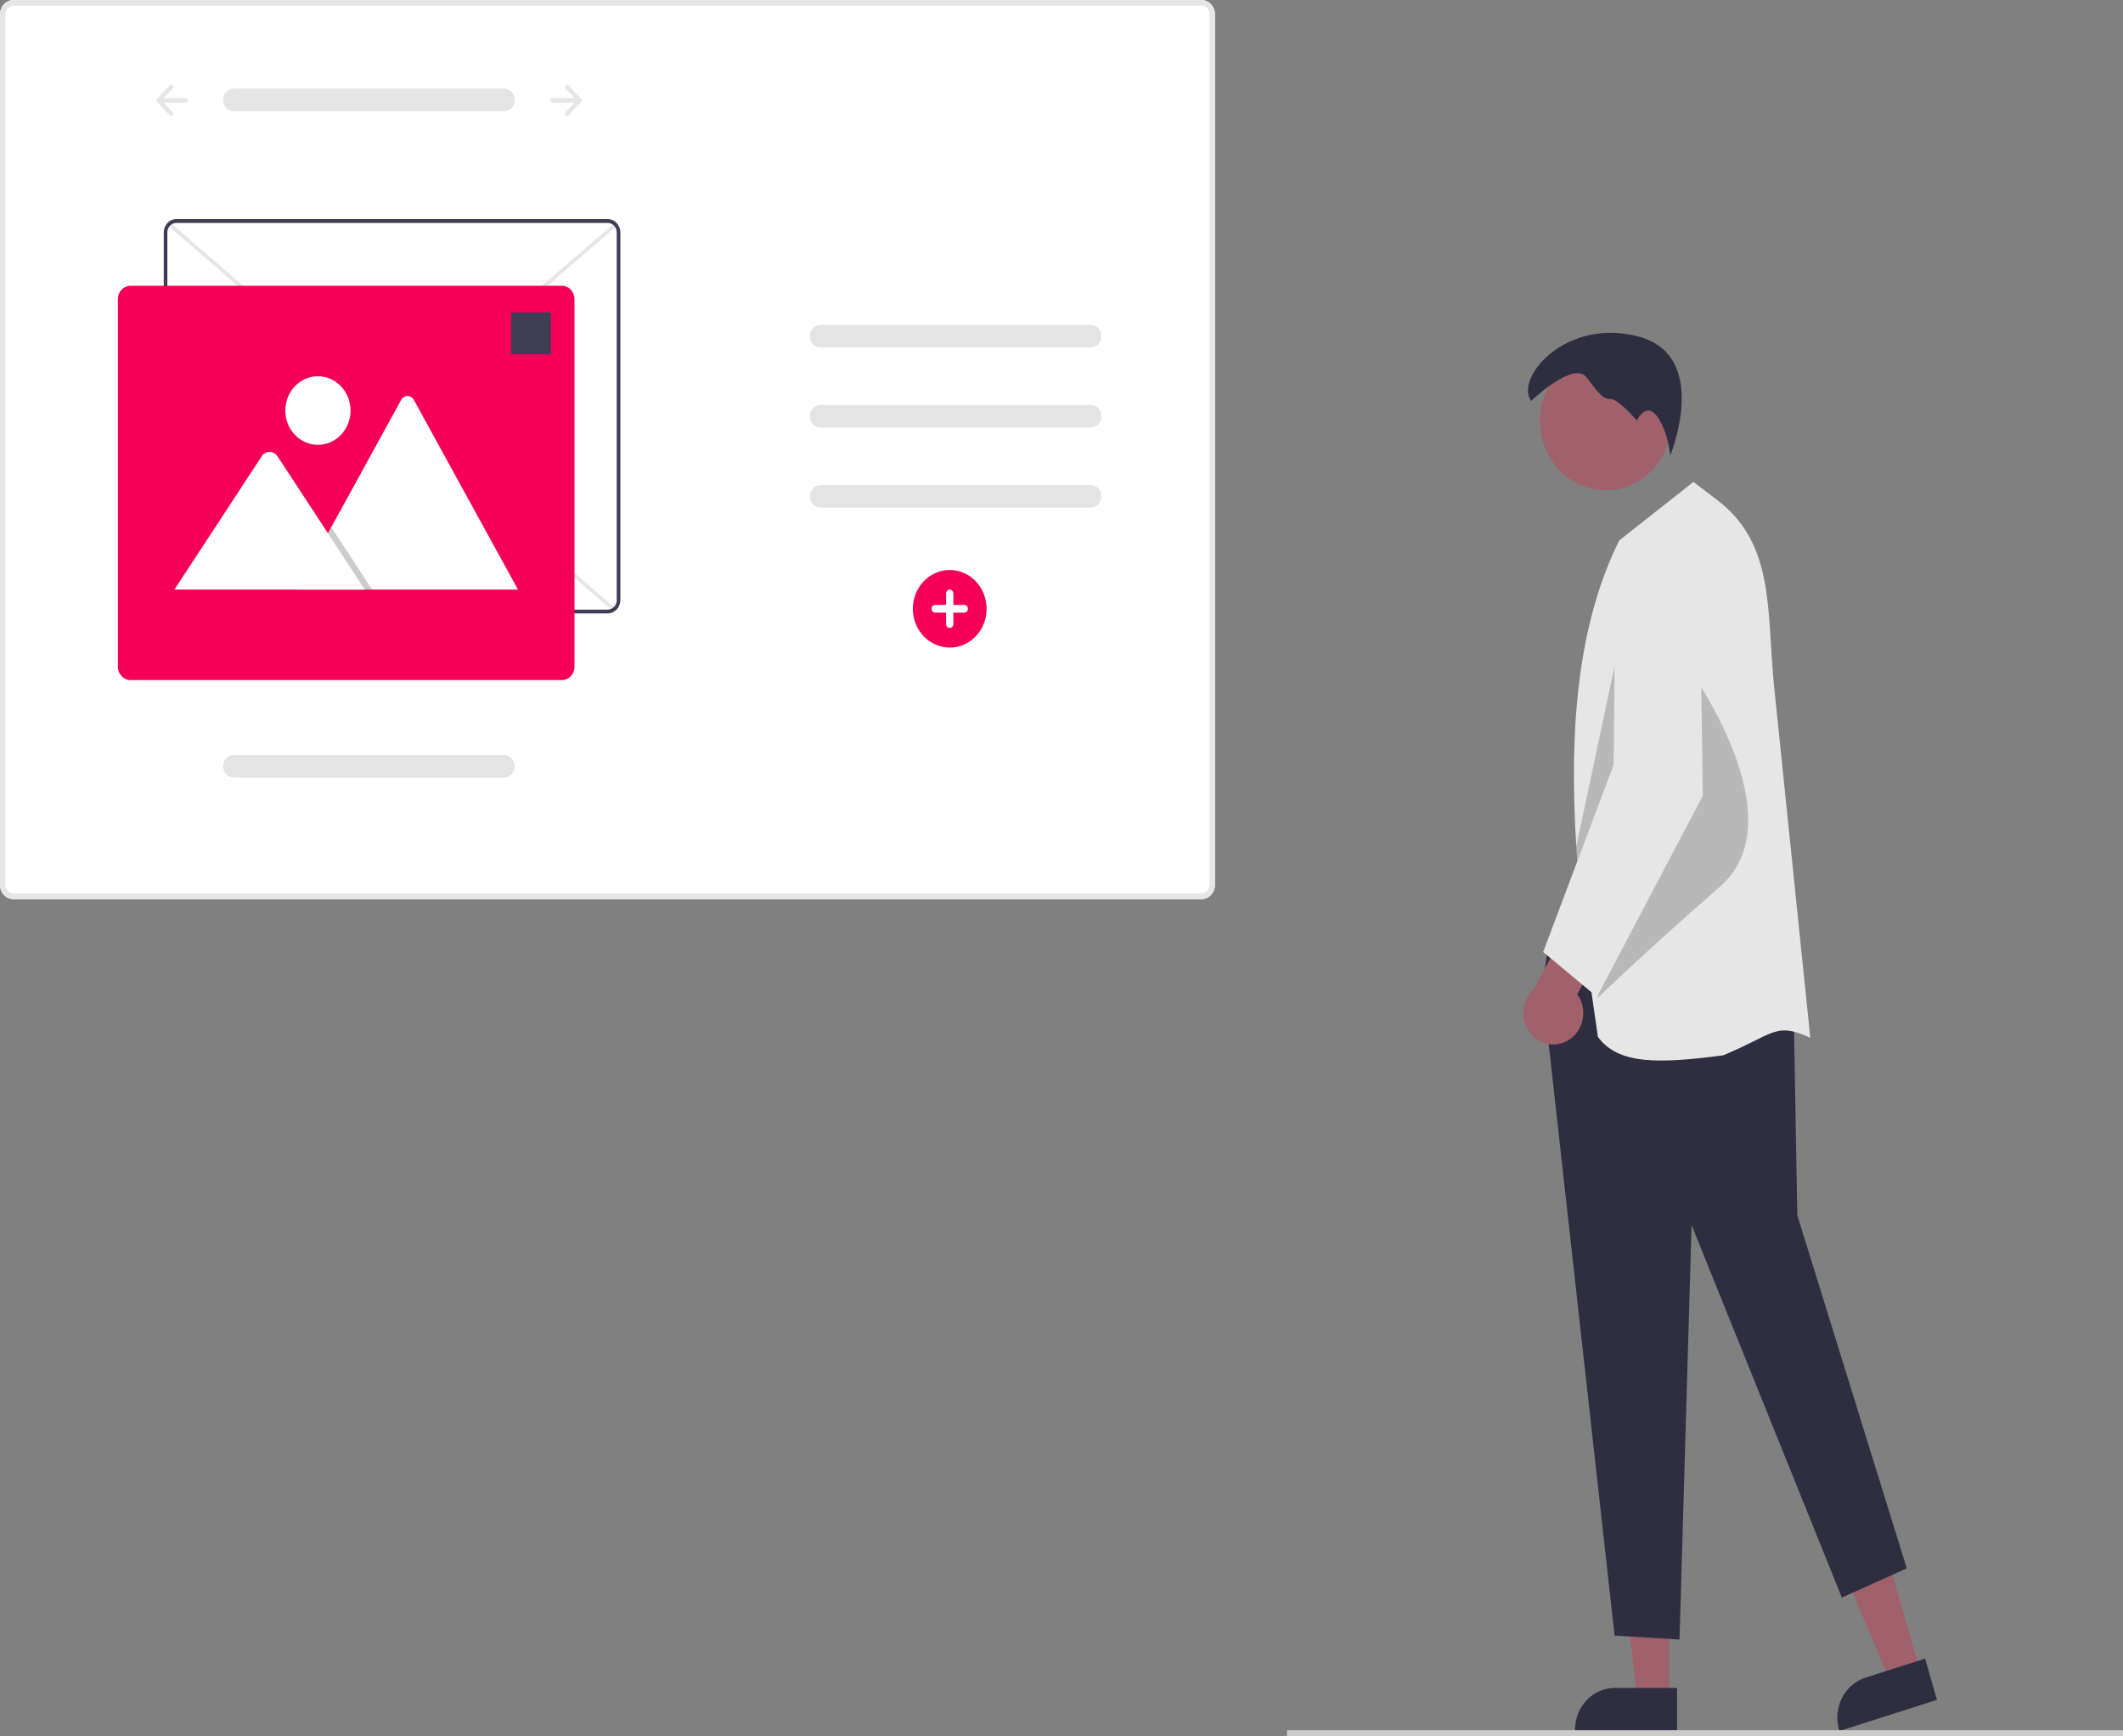 <svg width="203" height="166" viewBox="0 0 203 166" fill="none" xmlns="http://www.w3.org/2000/svg">
<rect x="0" y="0" width="203" height="166" fill="#808080" stroke="none"/>
<g clip-path="url(#clip0_1133_2724)">
<path d="M0 84.602V1.366C0 1.004 0.137 0.657 0.381 0.401C0.625 0.144 0.955 0 1.299 7.62939e-06H114.872C115.217 0 115.547 0.144 115.791 0.401C116.034 0.657 116.172 1.004 116.172 1.366V84.602C116.172 84.964 116.034 85.312 115.791 85.568C115.547 85.824 115.217 85.968 114.872 85.968H1.299C0.955 85.968 0.625 85.824 0.381 85.568C0.137 85.312 0 84.964 0 84.602Z" fill="white"/>
<path d="M0 84.602V1.366C0 1.004 0.137 0.657 0.381 0.401C0.625 0.144 0.955 0 1.299 7.62939e-06H114.872C115.217 0 115.547 0.144 115.791 0.401C116.034 0.657 116.172 1.004 116.172 1.366V84.602C116.172 84.964 116.034 85.312 115.791 85.568C115.547 85.824 115.217 85.968 114.872 85.968H1.299C0.955 85.968 0.625 85.824 0.381 85.568C0.137 85.312 0 84.964 0 84.602ZM1.299 0.546C1.093 0.547 0.895 0.633 0.748 0.787C0.602 0.94 0.52 1.149 0.52 1.366V84.602C0.52 84.82 0.602 85.028 0.748 85.181C0.895 85.335 1.093 85.421 1.299 85.422H114.872C115.079 85.421 115.277 85.335 115.423 85.181C115.57 85.028 115.652 84.82 115.652 84.602V1.366C115.652 1.149 115.57 0.94 115.423 0.787C115.277 0.633 115.079 0.547 114.872 0.546L1.299 0.546Z" fill="#E6E6E6"/>
<path d="M48.205 8.469C48.475 8.474 48.733 8.59 48.922 8.792C49.112 8.995 49.218 9.268 49.218 9.552C49.218 9.836 49.112 10.109 48.922 10.312C48.733 10.514 48.475 10.63 48.205 10.635H22.374C22.239 10.637 22.105 10.612 21.979 10.559C21.853 10.507 21.738 10.429 21.641 10.33C21.544 10.232 21.466 10.113 21.412 9.983C21.358 9.852 21.329 9.712 21.327 9.57C21.325 9.428 21.349 9.286 21.399 9.154C21.449 9.022 21.523 8.901 21.617 8.799C21.711 8.697 21.823 8.615 21.948 8.558C22.072 8.502 22.205 8.471 22.341 8.469C22.352 8.469 22.363 8.469 22.374 8.469H48.205Z" fill="#E4E4E4"/>
<path d="M16.517 8.167C16.535 8.187 16.55 8.211 16.561 8.237C16.571 8.262 16.576 8.29 16.576 8.318C16.576 8.346 16.571 8.374 16.561 8.4C16.55 8.426 16.535 8.449 16.517 8.469L15.646 9.384H17.792C17.846 9.384 17.897 9.406 17.935 9.446C17.973 9.486 17.995 9.54 17.995 9.596C17.995 9.653 17.974 9.707 17.936 9.747C17.898 9.787 17.847 9.81 17.793 9.81H15.646L16.517 10.725C16.535 10.745 16.55 10.768 16.561 10.794C16.571 10.82 16.576 10.847 16.576 10.875C16.576 10.903 16.571 10.931 16.561 10.957C16.55 10.983 16.536 11.006 16.517 11.026C16.498 11.046 16.476 11.062 16.451 11.072C16.427 11.083 16.4 11.089 16.373 11.089C16.347 11.089 16.32 11.083 16.296 11.073C16.271 11.062 16.249 11.046 16.23 11.026L16.23 11.026L15.014 9.747C14.995 9.728 14.98 9.704 14.97 9.678C14.959 9.652 14.954 9.625 14.954 9.597C14.954 9.569 14.959 9.541 14.97 9.515C14.98 9.489 14.995 9.466 15.014 9.446L16.23 8.167C16.268 8.127 16.319 8.105 16.373 8.105C16.427 8.105 16.479 8.127 16.517 8.167Z" fill="#E6E6E6"/>
<path d="M54.073 8.167C54.054 8.187 54.039 8.211 54.029 8.237C54.019 8.262 54.014 8.29 54.014 8.318C54.014 8.346 54.019 8.374 54.029 8.4C54.039 8.426 54.054 8.449 54.073 8.469L54.944 9.384H52.797C52.771 9.384 52.744 9.389 52.72 9.4C52.695 9.41 52.673 9.426 52.654 9.446C52.635 9.465 52.62 9.489 52.609 9.515C52.599 9.541 52.594 9.568 52.594 9.596C52.594 9.624 52.599 9.652 52.609 9.678C52.619 9.704 52.634 9.728 52.653 9.747C52.672 9.767 52.694 9.783 52.719 9.794C52.743 9.804 52.77 9.81 52.797 9.81H54.944L54.073 10.725C54.035 10.765 54.014 10.819 54.014 10.875C54.014 10.932 54.035 10.986 54.073 11.026C54.111 11.066 54.163 11.089 54.216 11.089C54.27 11.089 54.322 11.066 54.36 11.026L54.36 11.026L55.576 9.747C55.595 9.728 55.61 9.704 55.62 9.678C55.63 9.652 55.636 9.625 55.636 9.597C55.636 9.569 55.63 9.541 55.62 9.515C55.61 9.489 55.595 9.466 55.576 9.446L54.36 8.167C54.322 8.127 54.27 8.105 54.217 8.105C54.163 8.105 54.111 8.127 54.073 8.167Z" fill="#E6E6E6"/>
<path d="M48.205 72.175C48.475 72.18 48.733 72.296 48.922 72.499C49.112 72.701 49.218 72.974 49.218 73.258C49.218 73.542 49.112 73.815 48.922 74.018C48.733 74.22 48.475 74.337 48.205 74.341H22.374C22.239 74.344 22.105 74.318 21.979 74.266C21.853 74.213 21.738 74.135 21.641 74.037C21.544 73.938 21.466 73.82 21.412 73.689C21.358 73.559 21.329 73.418 21.327 73.276C21.325 73.134 21.349 72.993 21.399 72.86C21.449 72.728 21.523 72.607 21.617 72.505C21.711 72.403 21.823 72.321 21.948 72.264C22.072 72.208 22.205 72.177 22.341 72.175C22.352 72.175 22.363 72.175 22.374 72.175H48.205Z" fill="#E4E4E4"/>
<path d="M104.306 31.058C104.576 31.063 104.834 31.179 105.024 31.382C105.213 31.584 105.319 31.857 105.319 32.141C105.319 32.425 105.213 32.698 105.024 32.901C104.834 33.103 104.576 33.22 104.306 33.224H78.475C78.34 33.227 78.206 33.201 78.08 33.149C77.954 33.096 77.839 33.019 77.742 32.92C77.645 32.821 77.567 32.703 77.513 32.572C77.459 32.442 77.431 32.301 77.428 32.159C77.426 32.017 77.451 31.875 77.5 31.743C77.55 31.611 77.624 31.49 77.718 31.388C77.812 31.286 77.925 31.204 78.049 31.148C78.173 31.091 78.306 31.061 78.442 31.058C78.453 31.058 78.464 31.058 78.475 31.058H104.306Z" fill="#E4E4E4"/>
<path d="M104.306 38.714C104.576 38.718 104.834 38.834 105.024 39.037C105.213 39.24 105.319 39.513 105.319 39.797C105.319 40.081 105.213 40.354 105.024 40.556C104.834 40.759 104.576 40.875 104.306 40.88H78.475C78.34 40.882 78.206 40.856 78.08 40.804C77.954 40.752 77.839 40.674 77.742 40.575C77.645 40.476 77.567 40.358 77.513 40.228C77.459 40.097 77.431 39.957 77.428 39.815C77.426 39.672 77.451 39.531 77.5 39.399C77.55 39.266 77.624 39.146 77.718 39.044C77.812 38.941 77.925 38.859 78.049 38.803C78.173 38.746 78.306 38.716 78.442 38.714C78.453 38.714 78.464 38.714 78.475 38.714H104.306Z" fill="#E4E4E4"/>
<path d="M104.306 46.369C104.576 46.374 104.834 46.49 105.024 46.693C105.213 46.895 105.319 47.168 105.319 47.452C105.319 47.736 105.213 48.009 105.024 48.212C104.834 48.414 104.576 48.531 104.306 48.535H78.475C78.202 48.54 77.938 48.43 77.742 48.23C77.546 48.031 77.433 47.757 77.428 47.47C77.424 47.183 77.528 46.905 77.718 46.699C77.908 46.492 78.168 46.374 78.442 46.369C78.453 46.369 78.464 46.369 78.475 46.369H104.306Z" fill="#E4E4E4"/>
<path d="M87.286 58.204C87.286 57.47 87.493 56.754 87.88 56.144C88.268 55.534 88.819 55.059 89.463 54.778C90.108 54.497 90.817 54.424 91.501 54.567C92.185 54.71 92.814 55.063 93.307 55.582C93.8 56.1 94.136 56.761 94.272 57.48C94.409 58.2 94.339 58.945 94.072 59.623C93.805 60.3 93.353 60.88 92.773 61.287C92.193 61.694 91.511 61.912 90.813 61.912C89.877 61.912 88.98 61.521 88.319 60.826C87.657 60.13 87.286 59.187 87.286 58.204Z" fill="#F50057"/>
<path d="M89.421 57.838H90.465V56.741C90.465 56.644 90.501 56.551 90.567 56.482C90.632 56.413 90.72 56.374 90.812 56.374C90.905 56.374 90.993 56.413 91.059 56.481C91.124 56.55 91.161 56.642 91.161 56.739V57.838H92.205C92.297 57.838 92.386 57.877 92.451 57.945C92.516 58.014 92.553 58.107 92.553 58.204C92.553 58.301 92.516 58.394 92.451 58.462C92.386 58.531 92.297 58.57 92.205 58.57H91.161V59.667C91.161 59.764 91.124 59.857 91.059 59.925C90.994 59.994 90.905 60.033 90.813 60.033C90.721 60.033 90.632 59.994 90.567 59.925C90.502 59.857 90.465 59.764 90.465 59.667V58.57H89.421C89.376 58.57 89.33 58.56 89.288 58.542C89.246 58.524 89.207 58.497 89.175 58.463C89.143 58.429 89.117 58.389 89.1 58.344C89.082 58.3 89.073 58.252 89.073 58.205C89.073 58.156 89.082 58.109 89.099 58.064C89.116 58.02 89.142 57.98 89.174 57.946C89.206 57.912 89.245 57.885 89.287 57.866C89.329 57.848 89.374 57.838 89.42 57.838L89.421 57.838Z" fill="white"/>
<path d="M58.623 21.453L16.243 57.961L16.462 58.242L58.843 21.735L58.623 21.453Z" fill="#E6E6E6"/>
<path d="M16.468 21.447L16.248 21.728L58.617 58.431L58.838 58.15L16.468 21.447Z" fill="#E6E6E6"/>
<path d="M15.657 57.373V22.221C15.658 21.883 15.786 21.558 16.013 21.32C16.24 21.081 16.549 20.946 16.87 20.946H58.106C58.427 20.946 58.736 21.081 58.963 21.32C59.19 21.558 59.318 21.883 59.319 22.221V57.373C59.318 57.711 59.19 58.035 58.963 58.274C58.736 58.513 58.427 58.647 58.106 58.648H16.87C16.549 58.647 16.24 58.513 16.013 58.274C15.786 58.035 15.658 57.711 15.657 57.373ZM16.87 21.31C16.64 21.31 16.42 21.406 16.258 21.577C16.095 21.748 16.004 21.979 16.004 22.221V57.373C16.004 57.614 16.095 57.846 16.258 58.017C16.42 58.187 16.64 58.283 16.87 58.283H58.106C58.335 58.283 58.556 58.187 58.718 58.017C58.88 57.846 58.972 57.614 58.972 57.373V22.221C58.972 21.979 58.88 21.748 58.718 21.577C58.556 21.406 58.335 21.31 58.106 21.31L16.87 21.31Z" fill="#3F3D56"/>
<path d="M11.271 63.748V28.595C11.271 28.257 11.399 27.933 11.627 27.694C11.854 27.455 12.162 27.321 12.484 27.32H53.719C54.041 27.321 54.349 27.455 54.577 27.694C54.804 27.933 54.932 28.257 54.932 28.595V63.748C54.932 64.086 54.804 64.41 54.577 64.649C54.349 64.888 54.041 65.022 53.719 65.022H12.484C12.162 65.022 11.854 64.888 11.627 64.649C11.399 64.41 11.271 64.086 11.271 63.748Z" fill="#F50057"/>
<path d="M28.398 56.371H49.449C49.476 56.371 49.502 56.369 49.528 56.364L39.572 38.235C39.511 38.122 39.422 38.028 39.316 37.962C39.209 37.897 39.088 37.863 38.965 37.863C38.841 37.863 38.72 37.897 38.614 37.962C38.507 38.028 38.419 38.122 38.358 38.235L31.676 50.401L31.356 50.983L28.398 56.371Z" fill="white"/>
<path opacity="0.2" d="M28.398 56.371H35.585L32.056 50.983L31.803 50.595L31.676 50.401L31.355 50.983L28.398 56.371Z" fill="black"/>
<path d="M16.676 56.371H34.884L31.356 50.983L31.102 50.595L26.504 43.574C26.422 43.467 26.321 43.379 26.205 43.316C26.089 43.252 25.962 43.215 25.832 43.207C25.701 43.199 25.571 43.22 25.449 43.268C25.327 43.316 25.216 43.391 25.123 43.487C25.099 43.515 25.077 43.544 25.057 43.574L16.676 56.371Z" fill="white"/>
<path d="M30.399 42.529C32.121 42.529 33.518 41.061 33.518 39.25C33.518 37.44 32.121 35.972 30.399 35.972C28.677 35.972 27.28 37.44 27.28 39.25C27.28 41.061 28.677 42.529 30.399 42.529Z" fill="white"/>
<path d="M52.68 29.87H48.868V33.877H52.68V29.87Z" fill="#3F3D56"/>
<path d="M159.588 162.414L156.563 162.414L155.124 150.15L159.588 150.15L159.588 162.414Z" fill="#A0616A"/>
<path d="M160.359 165.496L150.606 165.496V165.366C150.606 164.308 151.006 163.293 151.718 162.544C152.43 161.796 153.395 161.376 154.402 161.376L160.359 161.376L160.359 165.496Z" fill="#2F2E41"/>
<path d="M183.623 159.803L180.729 160.727L175.961 149.432L180.233 148.069L183.623 159.803Z" fill="#A0616A"/>
<path d="M185.213 162.517L175.882 165.496L175.846 165.372C175.553 164.359 175.655 163.266 176.13 162.332C176.604 161.399 177.412 160.702 178.375 160.394L184.075 158.574L185.213 162.517Z" fill="#2F2E41"/>
<path d="M203 165.419H123.058V166H203V165.419Z" fill="#CACACA"/>
<path d="M153.539 46.875C157.013 46.875 159.83 43.913 159.83 40.26C159.83 36.607 157.013 33.646 153.539 33.646C150.064 33.646 147.247 36.607 147.247 40.26C147.247 43.913 150.064 46.875 153.539 46.875Z" fill="#A0616A"/>
<path d="M182.325 149.943L176.117 152.741L161.748 117.123L160.595 156.75L154.387 156.377L147.468 94.279L148 90.736L171.505 96.237L171.859 116.19L182.325 149.943Z" fill="#2F2E41"/>
<path d="M146.404 38.336C146.404 38.336 150.484 34.419 151.726 36.098C152.968 37.776 153.322 38.149 154.032 38.149C154.741 38.149 156.515 40.2 156.515 40.2C156.515 40.2 157.402 38.336 158.467 39.827C159.531 41.319 159.708 43.557 159.708 43.557C159.708 43.557 163.611 34.047 156.693 32.182C149.775 30.317 144.808 36.098 146.404 38.336Z" fill="#2F2E41"/>
<path d="M173.101 99.221C169.731 97.669 169.632 98.887 164.764 100.899C158.634 101.699 154.736 101.802 152.79 99.128C151.994 93.819 151.341 88.728 150.938 83.887C150.855 82.889 150.783 81.901 150.722 80.924C150.012 69.535 150.882 59.635 154.83 51.669L161.926 46.075L164.241 47.84C169.77 52.059 168.91 58.539 169.644 65.679L173.101 99.221Z" fill="#E6E6E6"/>
<path opacity="0.2" d="M161.469 63.883C161.469 63.883 171.949 78.242 164.463 84.769C156.977 91.296 152.79 95.398 152.79 95.398C152.79 95.398 153.234 67.24 161.469 63.883Z" fill="black"/>
<path opacity="0.2" d="M157.402 78.242L150.938 83.887C150.855 82.889 150.783 81.901 150.722 80.924L155.096 60.34L157.402 78.242Z" fill="black"/>
<path d="M149.838 99.523C150.209 99.324 150.534 99.043 150.791 98.698C151.047 98.353 151.228 97.953 151.321 97.526C151.415 97.1 151.418 96.657 151.331 96.229C151.244 95.801 151.068 95.398 150.817 95.049L154.107 89.146L151.182 86.17L146.648 94.575C146.118 95.057 145.775 95.727 145.684 96.458C145.592 97.188 145.759 97.929 146.152 98.539C146.546 99.148 147.138 99.586 147.817 99.767C148.497 99.948 149.216 99.862 149.838 99.523Z" fill="#A0616A"/>
<path d="M152.701 95.305L147.557 91.016L154.298 73.114L154.451 54.454C154.458 53.583 154.72 52.735 155.201 52.025C155.681 51.316 156.358 50.779 157.139 50.487C157.744 50.261 158.392 50.189 159.029 50.279C159.666 50.369 160.273 50.617 160.801 51.002C161.328 51.388 161.761 51.901 162.062 52.497C162.364 53.094 162.525 53.757 162.534 54.433L162.813 76.097L152.701 95.305Z" fill="#E6E6E6"/>
</g>
<defs>
<clipPath id="clip0_1133_2724">
<rect width="203" height="166" fill="white"/>
</clipPath>
</defs>
</svg>
